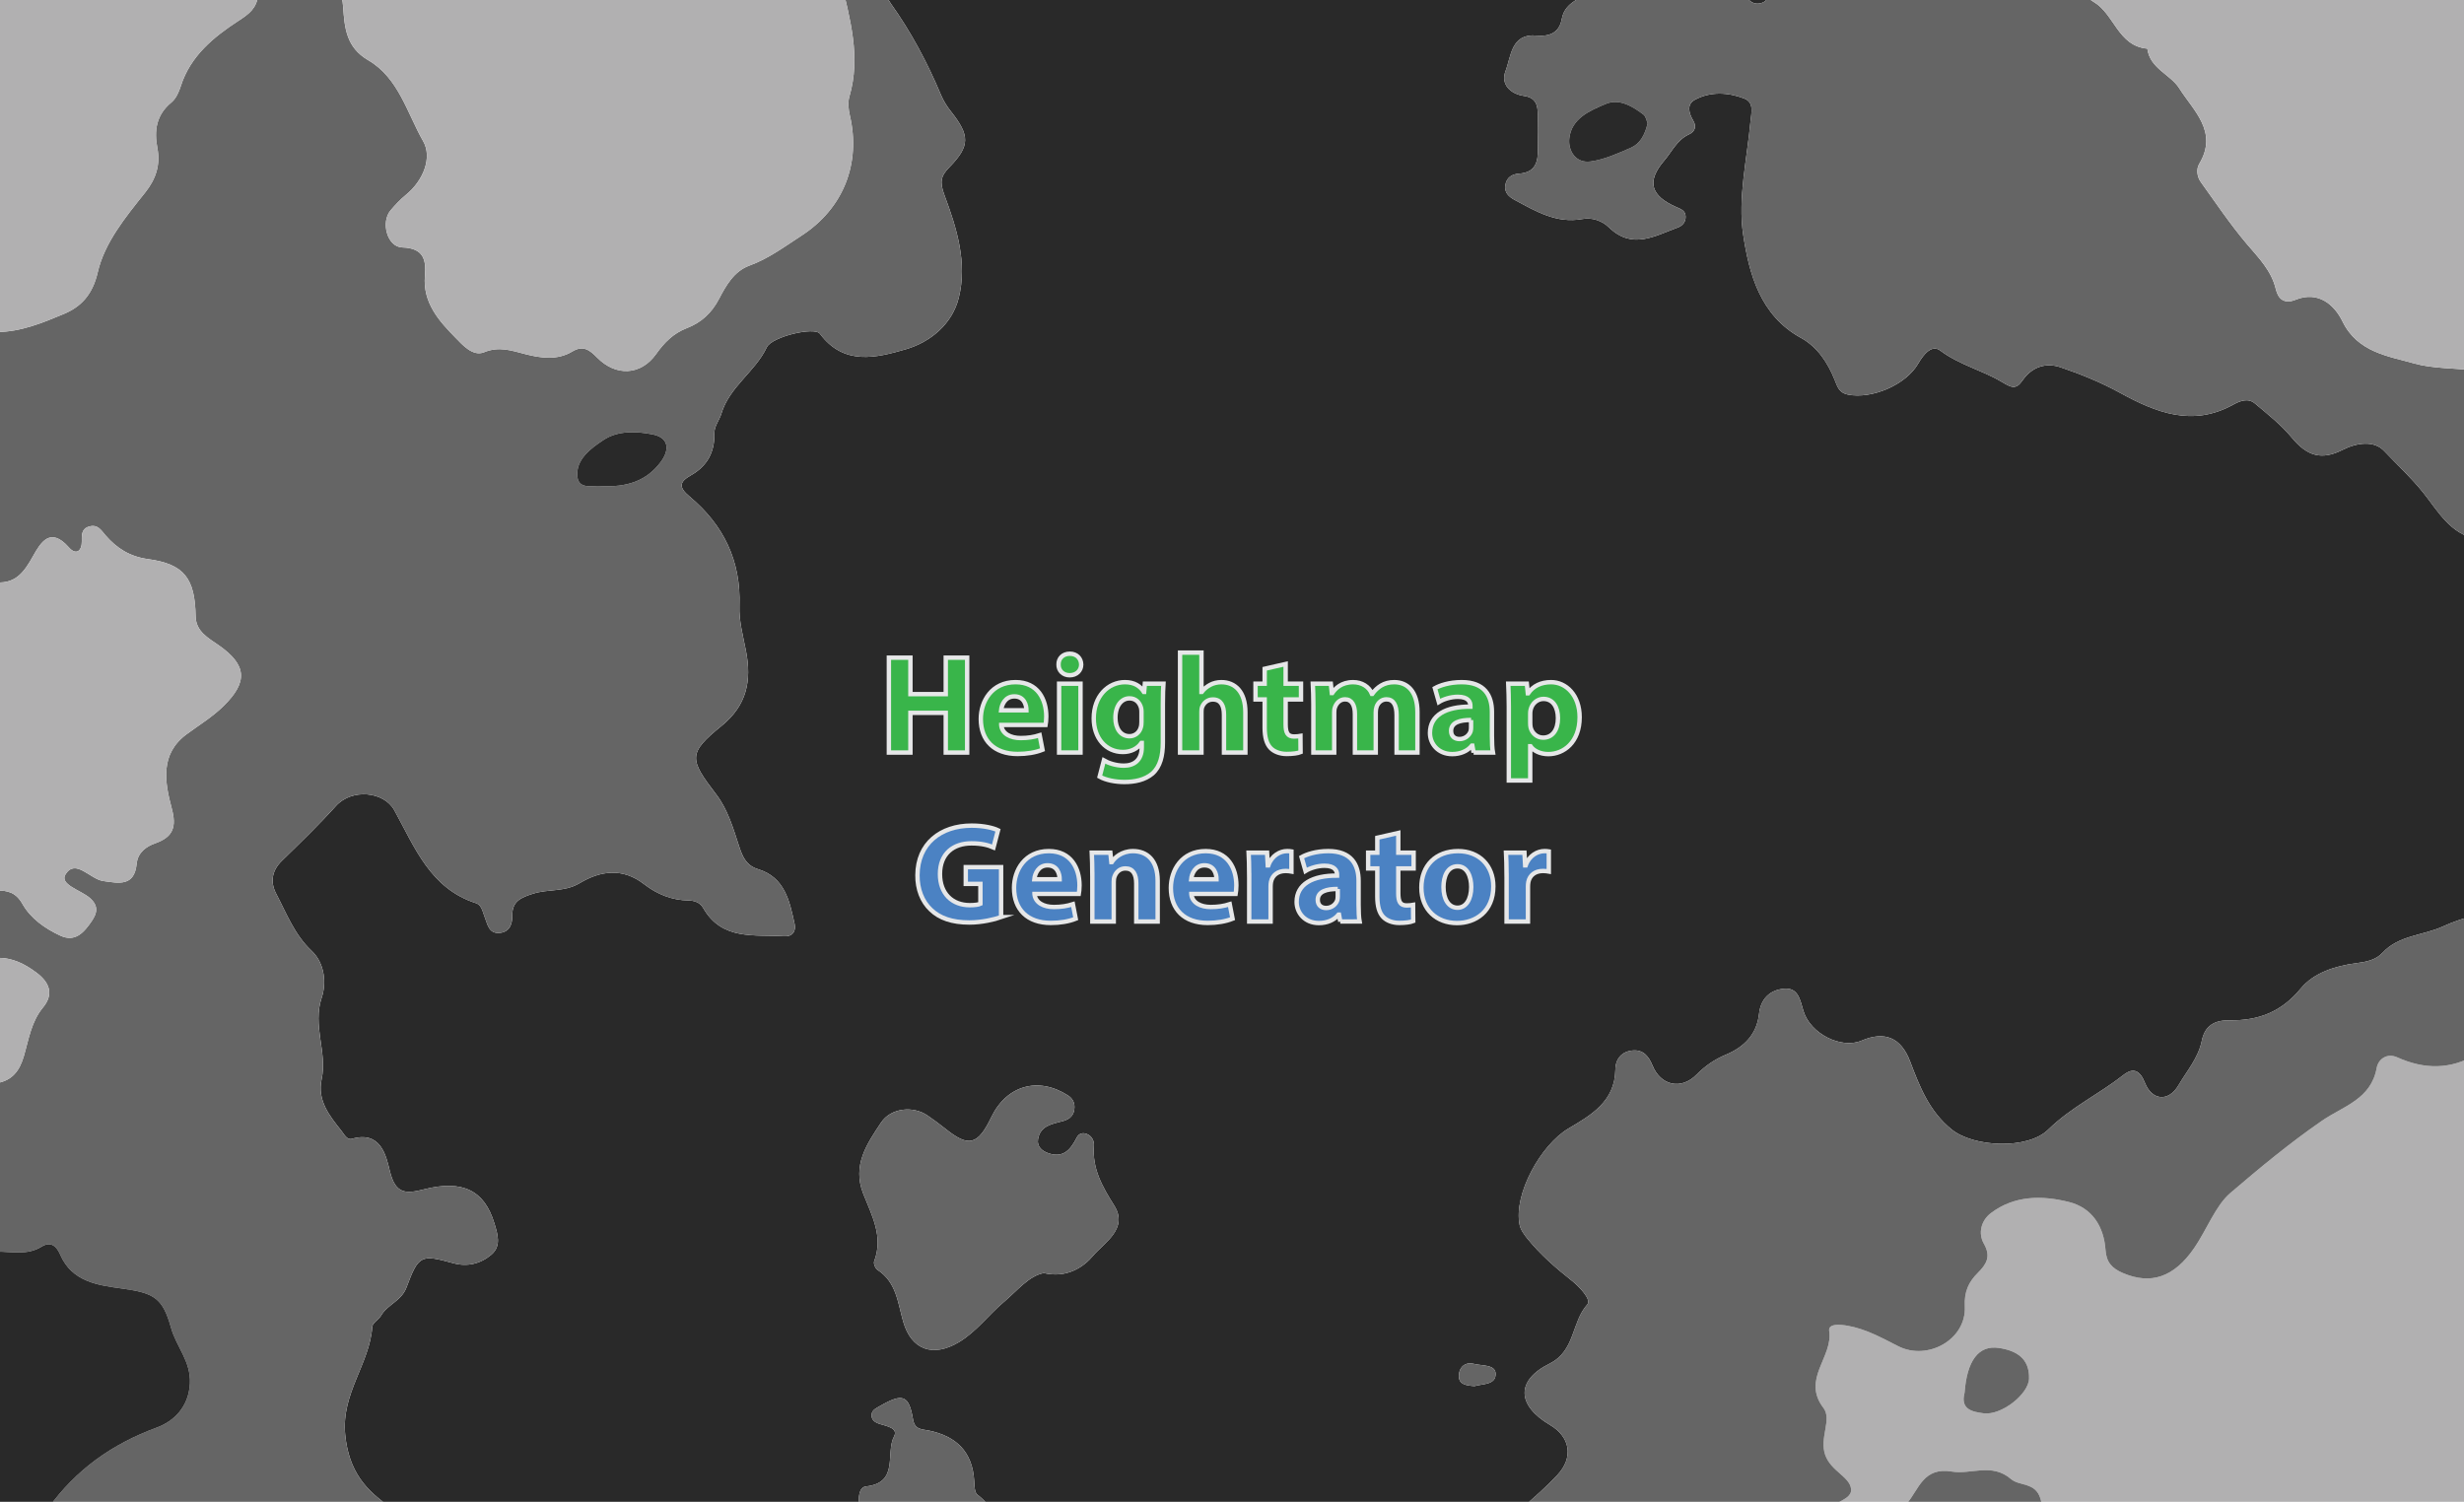 <svg xmlns="http://www.w3.org/2000/svg" xmlns:xlink="http://www.w3.org/1999/xlink" viewBox="0 0 420 256">
<g>
	<defs>
		<rect id="SVGID_1_" x="-1.33" y="-1.805" width="422.66" height="260.174"/>
	</defs>
	<clipPath id="SVGID_2_">
		<use xlink:href="#SVGID_1_"  overflow="visible"/>
	</clipPath>
	<g clip-path="url(#SVGID_2_)">
		<g>
			<path fill-rule="evenodd" clip-rule="evenodd" fill="#292929" d="M248.987,338.923c-22.706,0-45.412,0-68.119,0
				c0.896-2.729,0.88-5.256-0.926-7.761c-1.163-1.613-1.423-4.032-0.325-5.482c2.61-3.444,2.033-7.235,2.024-10.999
				c-0.008-3.026,0.089-5.867,1.786-8.654c1.699-2.789-0.452-9.666-3.354-10.778c-3.996-1.533-3.834-4.094-2.519-7.207
				c1.313-3.105,0.042-4.996-2.783-6.152c-6.48-2.653-7.437-5.375-6.118-12.445c0.91-4.881,3.5-10.439-2.052-14.659
				c-0.492-0.373-0.501-1.522-0.545-2.322c-0.273-4.963-3.038-7.645-7.739-8.611c-1.152-0.237-2.383-0.106-2.683-1.881
				c-0.708-4.199-1.759-4.546-5.703-2.264c-0.605,0.351-1.279,0.628-1.355,1.382c-0.103,1.01,0.639,1.41,1.468,1.665
				c1.147,0.352,3.096,0.703,2.353,2.099c-1.509,2.839,0.919,7.901-4.774,8.521c-1.262,0.138-1.316,1.994-1.195,3.207
				c0.309,3.095-0.588,5.886-1.665,8.726c-1.501,3.961-4.259,5.536-8.276,4.023c-2.511-0.945-4.547-0.336-6.455,1.135
				c-5.92,4.563-10.728,10.226-15.413,15.98c-2.396,2.943-5.754,3.917-9.525,2.527c-2.957-1.088-6.154-1.543-9.166-2.148
				c-2.307-0.464-3.24-1.285-4.678-2.81c-3.172-3.36-5.387-7.608-8.72-10.577c-3.685-3.283-7.605-6.306-11.229-9.729
				c-2.112-1.995-2.235-5.133-4.391-6.562c-4.629-3.07-7.441-6.358-8.068-12.554c-0.716-7.079,4.171-12.065,4.614-18.443
				c0.046-0.661,1.094-1.199,1.499-1.897c1.102-1.899,3.467-2.489,4.326-4.79c2.082-5.574,2.497-5.651,7.981-4.139
				c2.409,0.665,4.674,0.089,6.496-1.459c1.737-1.476,1.068-3.486,0.503-5.354c-1.683-5.558-5.382-7.456-11.966-5.779
				c-3.122,0.795-4.894,0.848-5.85-3.128c-0.634-2.637-1.559-6.898-6.478-5.48c-0.843,0.242-1.303-0.782-1.819-1.426
				c-2.051-2.561-4.101-5.18-3.329-8.719c1.01-4.629-1.614-9.12,0.023-13.949c0.762-2.248,0.633-5.745-1.751-7.983
				c-2.879-2.702-4.246-6.319-6.015-9.697c-1.109-2.118-0.645-4.042,0.966-5.616c3.125-3.053,6.263-6.073,9.197-9.329
				c2.757-3.06,8.215-2.479,9.968,0.698c3.478,6.305,6.106,13.337,13.93,15.853c0.969,0.313,1.124,1.472,1.477,2.358
				c0.49,1.231,0.679,2.865,2.538,2.71c1.74-0.146,2.185-1.52,2.166-2.969c-0.033-2.478,1.55-3.079,3.546-3.718
				c2.594-0.828,5.394-0.269,7.926-1.786c3.567-2.14,7.332-2.687,11.016,0.179c2.187,1.701,4.727,2.724,7.578,2.766
				c1.008,0.015,1.951,0.363,2.458,1.251c3.213,5.636,8.778,4.529,13.83,4.849c1.402,0.089,2.051-0.853,1.77-2.126
				c-0.858-3.891-1.67-7.917-6.214-9.304c-2.007-0.613-2.64-2.069-3.222-3.842c-1.016-3.094-1.927-6.311-3.93-8.92
				c-4.615-6.012-4.824-7.009,0.898-11.653c4.356-3.535,5.161-7.72,4.186-12.777c-0.49-2.54-1.217-5.129-1.121-7.668
				c0.293-7.727-2.725-13.846-8.505-18.669c-1.896-1.583-1.749-2.493,0.226-3.611c2.743-1.555,4.09-3.928,4.001-7.098
				c-0.036-1.292,0.858-2.275,1.191-3.389c1.388-4.639,5.766-7.147,7.755-11.352c0.843-1.782,8.117-3.548,9.056-2.292
				c4.092,5.473,9.589,4.107,14.602,2.651c4.234-1.229,7.946-4.306,9.064-8.799c1.486-5.971-0.362-11.908-2.429-17.439
				c-0.871-2.329-0.637-3.305,0.841-4.82c3.522-3.612,3.496-5.386,0.269-9.465c-0.669-0.847-1.277-1.791-1.692-2.783
				c-2.317-5.521-5.102-10.764-8.591-15.652c-2.272-3.184-2.003-9.71,0.877-10.816c4.771-1.832,7.679-5.998,12.051-8.237
				c4.239-2.17,7.147-9.622,5.078-13.014c-2.2-3.606-5.779-5.573-10.042-5.71c-3.865-0.124-6.844-3.397-5.651-6.59
				c2.107-5.642,2.208-5.831-2.86-8.548c-2.728-1.463-2.438-2.855-0.405-4.116c3.45-2.14,3.067-3.905,0.069-5.99
				c-0.997-0.693-1.663-1.891-2.69-2.506c-3.623-2.167-2.829-4.25-0.361-6.832c2.792-2.921,6.292-5.34,7.535-9.507
				c4.377,0,8.754,0,13.131,0c-0.628,2.076-2.482,4.043-1.958,6.146c1.457,5.854,2.721,11.914,5.337,17.27
				c2,4.093,3.649,8.149,4.729,12.513c0.259,1.049,0.5,2.119,0.925,3.104c0.28,0.647,12.61,2.295,13.053,1.706
				c3.991-5.319,10.369-7.35,15.406-11.231c3.639-2.804,8.445-4.502,12.575-3.499c5.834,1.417,11.816,3.177,16.942,6.878
				c3.153,2.276,6.433,4.439,10.809,4.319c2.35-0.064,4.61,1.508,6.436,3.243c0.989,0.94,1.894,2.112,3.343,2.239
				c5.015,0.438,7.956,3.676,10.667,7.446c1.368,1.903,2.909,4.353,5.488,0.871c0.907-1.224,2.74-0.917,4.271-0.78
				c5.03,0.447,9.841,1.118,11.098,7.336c0.139,0.687,0.927,1.571,1.591,1.768c3.271,0.967,4.204,3.61,5.034,6.431
				c0.352,1.191,0.926,2.36,2.058,2.975c4.305,2.34,4.111,6.776,5.033,10.677c0.227,0.957,0.026,1.981-1.096,2.367
				c-1.02,0.351-1.9-0.042-2.509-0.894c-0.474-0.664-0.809-1.425-1.256-2.11c-2.837-4.35-9.161-5.291-13.152-1.985
				c-1.152,0.954-2.391,2.238-3.982,1.35c-2.646-1.476-4.891-2.092-7.182,0.717c-1.73,2.122-5.39,2.213-6.015,5.69
				c-0.406,2.261-2.01,3.001-4.261,2.795c-4.383-0.4-4.362,3.551-5.317,6.043c-0.862,2.251,0.774,3.903,3.188,4.257
				c1.991,0.292,2.322,1.578,2.308,3.229c-0.018,1.914-0.032,3.829,0.018,5.742c0.06,2.298-0.443,4.084-3.213,4.267
				c-1.176,0.077-2.114,0.643-2.334,1.918c-0.226,1.303,0.593,2.025,1.609,2.57c3.591,1.927,7.112,4.045,11.498,3.25
				c1.708-0.309,3.38,0.29,4.56,1.431c3.966,3.837,7.832,1.444,11.724,0.011c0.795-0.293,1.366-0.928,1.336-1.872
				c-0.032-0.996-0.774-1.257-1.569-1.603c-4.413-1.928-5.123-4.379-2.07-7.938c1.309-1.525,2.179-3.519,4.163-4.433
				c1.073-0.495,1.372-1.352,0.782-2.349c-0.783-1.323-1.174-2.805,0.306-3.596c2.652-1.421,5.602-1.251,8.338-0.214
				c1.774,0.672,1.252,2.379,1.11,3.922c-0.593,6.448-2.193,13.083-1.246,19.317c1.005,6.614,2.862,13.739,9.823,17.566
				c2.835,1.559,4.594,4.234,5.781,7.201c0.473,1.18,0.752,2.197,2.289,2.493c4.036,0.778,9.84-1.641,11.954-5.321
				c0.897-1.564,2.313-3.272,3.732-2.202c3.235,2.438,7.12,3.339,10.452,5.325c1.664,0.992,2.451,1.414,3.579-0.224
				c1.613-2.34,3.995-3.088,6.492-2.241c3.466,1.175,6.905,2.583,10.108,4.34c6.184,3.391,12.345,5.832,19.226,2.072
				c1.277-0.698,2.604-1.244,3.816-0.227c2.185,1.833,4.464,3.64,6.27,5.817c2.616,3.154,5.079,3.879,8.636,2.075
				c2.379-1.206,5.344-1.685,7.124,0.208c2.205,2.345,4.606,4.544,6.656,7.111c2.464,3.086,4.565,7.011,9.089,7.884
				c0,21.339,0,42.678,0,64.016c-1.95,0.553-3.977,1.196-5.719,2.005c-3.409,1.583-7.549,1.484-10.348,4.516
				c-1.131,1.224-2.794,1.55-4.481,1.765c-3.569,0.453-7.256,1.65-9.421,4.289c-3.317,4.043-7.263,5.513-12.144,5.444
				c-2.492-0.035-4.216,0.838-4.745,3.492c-0.578,2.896-2.537,5.134-3.975,7.579c-1.688,2.871-4.505,2.631-5.721-0.419
				c-0.85-2.133-1.986-2.645-3.648-1.34c-4.161,3.265-9.007,5.554-12.83,9.313c-3.51,3.454-12.7,3.013-16.438,0
				c-3.858-3.11-5.463-7.291-7.106-11.613c-1.558-4.097-4.333-5.232-8.303-3.537c-3.384,1.446-8.686-1.144-9.875-5.053
				c-0.581-1.917-0.875-4.054-3.37-3.809c-2.344,0.231-3.922,1.701-4.203,4.296c-0.379,3.486-2.537,5.646-5.628,6.941
				c-1.917,0.803-3.522,1.885-5.016,3.398c-2.643,2.68-6.127,1.869-7.521-1.548c-0.624-1.528-1.531-2.68-3.276-2.568
				c-1.931,0.124-3.024,1.436-3.047,3.257c-0.067,5.464-4.195,7.811-7.999,10.057c-4.708,2.781-9.377,11.182-8.331,16.399
				c0.175,0.872,0.804,1.713,1.39,2.434c2.163,2.659,4.737,4.903,7.417,7.021c1.432,1.132,3.479,3.317,2.749,4.125
				c-2.734,3.023-2.048,7.906-6.437,10.091c-5.802,2.888-5.577,7.116,0.081,10.463c3.435,2.031,4.031,5.518,1.263,8.501
				c-1.851,1.994-3.916,3.801-5.98,5.583c-1.63,1.407-2.21,3.436-0.72,4.608c3.139,2.471,5.202,6.43,9.739,7.096
				c3.098,0.455,4.563,2.772,5.107,5.669c0.227,1.201,0.059,2.549,1.05,3.444c3.727,3.367,3.862,8.046,4.338,12.453
				c0.741,6.859-5.345,11.509-11.734,9.209c-1.813-0.652-3.946-0.99-4.9,0.638c-2.088,3.566-5.298,5.718-8.456,8.042
				c-0.885,0.651-1.519,1.607-1.581,2.775c-0.214,3.98-0.202,7.836,2.173,11.426c3.672,5.553,3.09,7.932-2.521,11.296
				C249.894,334.901,248.657,336.402,248.987,338.923z M177.917,217.007c4.091,0.953,6.931-1.194,8.387-2.932
				c1.858-2.217,6.109-4.611,3.614-8.583c-2.02-3.213-3.763-6.271-3.458-10.187c0.065-0.834-0.348-1.639-1.185-1.997
				c-0.698-0.297-1.379-0.1-1.739,0.604c-1.006,1.964-2.218,3.542-4.772,2.688c-1.11-0.372-2.034-1.108-1.832-2.384
				c0.377-2.39,2.472-2.618,4.301-3.127c1.177-0.327,1.896-1.053,1.917-2.325c0.015-0.882-0.365-1.558-1.121-2.043
				c-5.05-3.238-10.44-1.712-13.049,3.703c-2.32,4.814-3.864,5.186-7.886,1.938c-0.954-0.771-1.956-1.485-2.961-2.188
				c-2.468-1.724-6.272-1.325-7.938,1.169c-2.417,3.621-4.951,7.291-3.06,12.116c1.444,3.686,3.493,7.318,1.871,11.551
				c-0.143,0.372,0.195,1.215,0.56,1.45c3.235,2.087,3.458,5.592,4.385,8.817c1.397,4.86,5.117,6.146,9.532,3.487
				c2.978-1.793,5.01-4.617,7.607-6.81C173.397,220.009,175.398,217.459,177.917,217.007z M251.334,236.281
				c1.307-0.409,3.643-0.173,3.604-2.104c-0.032-1.616-2.354-1.34-3.699-1.691c-1.393-0.364-2.454,0.447-2.564,1.857
				C248.546,236.009,249.903,236.172,251.334,236.281z"/>
			<path fill-rule="evenodd" clip-rule="evenodd" fill="#656565" d="M155.426-81.281c-1.243,4.167-4.743,6.586-7.535,9.507
				c-2.468,2.583-3.262,4.666,0.361,6.832c1.028,0.615,1.693,1.813,2.69,2.506c2.999,2.085,3.381,3.851-0.069,5.99
				c-2.033,1.261-2.323,2.653,0.405,4.116c5.068,2.718,4.967,2.907,2.86,8.548c-1.192,3.192,1.787,6.466,5.651,6.59
				c4.263,0.137,7.843,2.104,10.042,5.71c2.07,3.392-0.838,10.843-5.078,13.014c-4.373,2.24-7.281,6.406-12.051,8.237
				c-2.88,1.105-3.149,7.632-0.877,10.816c3.49,4.888,6.274,10.131,8.591,15.652c0.416,0.992,1.023,1.936,1.692,2.783
				c3.227,4.079,3.253,5.853-0.269,9.465c-1.478,1.516-1.712,2.492-0.841,4.82c2.067,5.531,3.915,11.468,2.429,17.439
				c-1.118,4.493-4.831,7.57-9.064,8.799c-5.013,1.456-10.51,2.822-14.602-2.651c-0.939-1.256-8.213,0.511-9.056,2.292
				c-1.989,4.205-6.367,6.713-7.755,11.352c-0.333,1.114-1.227,2.097-1.191,3.389c0.089,3.17-1.258,5.543-4.001,7.098
				c-1.974,1.118-2.122,2.028-0.226,3.611c5.78,4.823,8.798,10.942,8.505,18.669c-0.096,2.54,0.631,5.128,1.121,7.668
				c0.975,5.057,0.17,9.242-4.186,12.777c-5.722,4.645-5.514,5.642-0.898,11.653c2.003,2.609,2.914,5.826,3.93,8.92
				c0.583,1.772,1.215,3.229,3.222,3.842c4.544,1.387,5.356,5.413,6.214,9.304c0.281,1.273-0.368,2.215-1.77,2.126
				c-5.051-0.319-10.617,0.787-13.83-4.849c-0.507-0.888-1.45-1.236-2.458-1.251c-2.852-0.042-5.391-1.064-7.578-2.766
				c-3.685-2.865-7.449-2.318-11.016-0.179c-2.532,1.518-5.332,0.958-7.926,1.786c-1.996,0.639-3.579,1.24-3.546,3.718
				c0.019,1.449-0.426,2.823-2.166,2.969c-1.859,0.155-2.048-1.479-2.538-2.71c-0.353-0.887-0.507-2.046-1.477-2.358
				c-7.824-2.516-10.452-9.548-13.93-15.853c-1.753-3.178-7.211-3.758-9.968-0.698c-2.934,3.256-6.072,6.276-9.197,9.329
				c-1.611,1.574-2.075,3.498-0.966,5.616c1.769,3.378,3.136,6.995,6.015,9.697c2.384,2.238,2.513,5.735,1.751,7.983
				c-1.637,4.829,0.987,9.32-0.023,13.949c-0.772,3.539,1.278,6.158,3.329,8.719c0.516,0.644,0.976,1.668,1.819,1.426
				c4.919-1.418,5.844,2.844,6.478,5.48c0.956,3.976,2.728,3.923,5.85,3.128c6.584-1.677,10.283,0.222,11.966,5.779
				c0.565,1.867,1.233,3.878-0.503,5.354c-1.822,1.548-4.087,2.124-6.496,1.459c-5.485-1.513-5.899-1.436-7.981,4.139
				c-0.859,2.301-3.224,2.891-4.326,4.79c-0.405,0.698-1.453,1.236-1.499,1.897c-0.443,6.378-5.33,11.364-4.614,18.443
				c0.626,6.195,3.438,9.483,8.068,12.554c2.155,1.429,2.279,4.566,4.391,6.562c3.625,3.423,7.545,6.445,11.229,9.729
				c3.333,2.969,5.547,7.217,8.72,10.577c1.438,1.524,2.372,2.346,4.678,2.81c3.012,0.605,6.209,1.061,9.166,2.148
				c3.771,1.39,7.129,0.416,9.525-2.527c4.685-5.755,9.493-11.417,15.413-15.98c1.908-1.471,3.944-2.08,6.455-1.135
				c4.017,1.513,6.775-0.063,8.276-4.023c1.076-2.84,1.973-5.631,1.665-8.726c-0.122-1.213-0.067-3.069,1.195-3.207
				c5.693-0.62,3.265-5.683,4.774-8.521c0.743-1.396-1.206-1.747-2.353-2.099c-0.829-0.255-1.571-0.655-1.468-1.665
				c0.076-0.754,0.75-1.031,1.355-1.382c3.943-2.282,4.995-1.936,5.703,2.264c0.299,1.774,1.53,1.644,2.683,1.881
				c4.701,0.967,7.466,3.648,7.739,8.611c0.044,0.8,0.054,1.949,0.545,2.322c5.552,4.22,2.962,9.778,2.052,14.659
				c-1.318,7.07-0.362,9.792,6.118,12.445c2.824,1.156,4.096,3.047,2.783,6.152c-1.315,3.113-1.477,5.674,2.519,7.207
				c2.902,1.112,5.053,7.989,3.354,10.778c-1.697,2.787-1.794,5.628-1.786,8.654c0.009,3.764,0.586,7.555-2.024,10.999
				c-1.099,1.45-0.838,3.869,0.325,5.482c1.806,2.505,1.822,5.031,0.926,7.761c-4.651,0-9.302,0-13.952,0
				c0.903-4.542,1.322-9.802-2.121-12.704c-4.252-3.585-4.784-7.759-4.735-12.317c0.063-5.952-3.546-9.468-7.749-12.353
				c-3.803-2.609-5.733-7.563-10.834-8.506c-0.347-0.064-0.523-1.176-0.738-1.814c-1.719-5.113-4.888-5.923-8.518-2.203
				c-0.751,0.769-1.526,1.713-2.479,2.058c-5.515,1.994-10.08,5.476-14.733,8.893c-4.506,3.308-9.287,4.49-14.274,0.733
				c-1.101-0.83-2.458-1.222-3.871-1.139c-3.618,0.21-6.917-0.97-10.371-1.854c-6.425-1.646-12.738-4.483-19.695-3.19
				c-1.445,0.269-3.093,0.289-4.481-0.128c-5.59-1.682-10.301,0.661-13.624,4.337c-3.361,3.718-5.702,3.994-9.016,0.647
				c-0.419-0.424-1.277-0.646-1.901-0.594c-3.373,0.282-5.788-0.81-7.178-4.111c-0.791-1.879-2.537-1.924-4.198-1.128
				c-1.472,0.706-3.135,1.325-4.219,2.456c-1.788,1.865-3.576,1.916-5.923,1.429c-3.859-0.804-6.121,0.863-7.297,4.662
				c-0.228,0.735-0.791,1.422-1.341,1.994c-2.633,2.735-5.762,5.101-5.971,9.423c-0.05,1.024-1.18,1.408-2.159,1.61
				c0-6.293,0-12.584,0-18.877c4.742,1.816,5.339-2.081,7.014-4.857c2.257-3.741,1.834-7.646,0.326-11.12
				c-1.221-2.813-4.67-2.042-7.34-2.078c0-4.104,0-8.207,0-12.311c4.203-1.679,6.331-5.479,8.771-8.854
				c4.728-6.539,10.845-10.874,18.433-13.67c2.874-1.059,5.464-3.446,5.679-7.51c0.2-3.789-2.333-6.308-3.223-9.517
				c-1.417-5.115-2.908-5.933-8.333-6.684c-4.008-0.554-8.534-1.09-10.555-5.776c-0.577-1.338-1.53-2.385-3.194-1.352
				c-2.401,1.49-5.023,0.832-7.578,0.837c0-9.575,0-19.149,0-28.726c2.591-0.463,3.835-2.074,4.571-4.573
				c0.836-2.841,1.261-5.89,3.262-8.308c1.954-2.36,1.032-4.34-1.074-5.927c-1.977-1.489-4.157-2.621-6.759-2.53
				c0-3.83,0-7.66,0-11.49c1.849-0.016,3.239,0.337,4.334,2.277c1.406,2.487,3.853,4.204,6.459,5.413
				c2.589,1.2,4.081-0.613,5.356-2.478c0.914-1.336,1.224-2.581-0.315-3.936c-1.518-1.335-5.262-2.287-4.142-4.053
				c1.716-2.706,4.155,0.831,6.407,1.155c2.69,0.389,5.323,0.966,5.709-2.953c0.19-1.934,1.676-2.948,3.134-3.461
				c3.144-1.105,3.679-2.846,2.842-5.97c-1.203-4.492-2.022-9.26,2.527-12.627c2.136-1.581,4.371-2.914,6.326-4.838
				c4.13-4.067,4.024-6.967-0.904-10.377c-1.757-1.216-3.829-2.328-3.874-4.897c-0.113-6.464-1.928-8.908-8.135-9.753
				c-3.087-0.421-5.31-1.846-7.215-4.04c-0.729-0.838-1.26-1.832-2.6-1.561c-1.401,0.286-1.486,1.25-1.451,2.479
				c0.049,1.682-0.927,2.58-2.203,1.135c-3.16-3.579-4.792-0.867-6.117,1.497c-1.428,2.548-2.854,4.664-6.14,4.462
				c0-14.226,0-28.452,0-42.677c4.06-0.021,7.79-1.571,11.383-3.073c2.879-1.202,4.896-3.224,5.787-7.104
				c1.161-5.057,4.76-9.436,8.088-13.605c1.819-2.28,2.635-4.693,2.078-7.591c-0.574-2.983-0.181-5.657,2.392-7.767
				c0.777-0.637,1.283-1.77,1.603-2.774c1.642-5.156,5.595-8.368,9.804-11.116c1.868-1.219,3.097-2.099,3.411-4.486
				c0.484-3.688,2.666-5.79,6.726-5.629c4.473,0.177,7.407,2.974,7.733,7.75c0.245,3.579,0.528,6.882,4.276,9.063
				c5.176,3.013,6.63,9.03,9.369,13.818c1.566,2.739,0.058,6.689-2.951,9.136c-0.949,0.771-1.798,1.687-2.595,2.62
				c-1.729,2.025-0.604,6.263,1.977,6.341c3.661,0.112,4.095,2.132,3.863,4.813c-0.403,4.649,2.449,7.771,5.267,10.639
				c1.104,1.123,2.902,3.192,4.793,2.418c2.594-1.062,4.671-0.295,7.076,0.323c2.593,0.666,5.435,1.085,7.97-0.449
				c1.842-1.114,2.948-0.294,4.231,1.015c3.209,3.274,7.474,3.073,10.083-0.608c1.399-1.972,2.937-3.509,5.194-4.386
				c2.475-0.961,4.226-2.532,5.545-5.045c1.144-2.181,2.51-4.666,5.156-5.628c3.258-1.185,6.004-3.247,8.855-5.093
				c7.182-4.651,10.162-12.324,8.26-20.479c-0.243-1.039-0.371-2.25-0.079-3.242c1.983-6.752,0.093-13.257-1.422-19.69
				c-0.653-2.773-0.562-5.777-1.872-8.326c-2.871-5.584-2.085-11.052,0.466-16.326c1.507-3.114,0.992-6.408,1.684-9.575
				c0.464-2.127-2.189-2.508-3.234-3.868c-2.834-3.688-5.912-7.221-4.8-12.431c0.665-3.117-0.827-5.574-3.335-6.84
				c-3.903-1.969-4.855-5.177-5.645-9.055c-0.668-3.277,0.15-5.409,2.922-6.717c2.232-1.053,2.914-2.697,2.894-4.913
				C140.106-81.281,147.766-81.281,155.426-81.281z M102.279,82.843c4.605,0.289,7.984-0.901,10.375-4.137
				c1.498-2.027,1.393-4.093-1.396-4.651c-2.806-0.562-5.937-0.68-8.387,0.942c-2.163,1.433-4.786,3.345-4.45,6.293
				C98.677,83.539,101.271,82.71,102.279,82.843z M22.759,270.209c2.453-0.63,2.741,0.368,5.305,1.014
				c2.578,0.648,5.647-0.631,8.482-1.167c0.069-0.014,0.043-1.266-0.16-1.864c-1.884-5.54-6.137-6.619-10.464-2.709
				C24.597,266.679,23.621,268.087,22.759,270.209z"/>
			<path fill-rule="evenodd" clip-rule="evenodd" fill="#B1B0B1" d="M132.446-81.281c0.02,2.216-0.662,3.859-2.894,4.913
				c-2.772,1.308-3.59,3.44-2.922,6.717c0.79,3.878,1.742,7.085,5.645,9.055c2.508,1.266,4,3.723,3.335,6.84
				c-1.112,5.21,1.966,8.743,4.8,12.431c1.045,1.36,3.699,1.741,3.234,3.868c-0.692,3.167-0.176,6.461-1.684,9.575
				c-2.552,5.274-3.337,10.742-0.466,16.326c1.31,2.548,1.219,5.553,1.872,8.326c1.515,6.433,3.405,12.938,1.422,19.69
				c-0.292,0.992-0.164,2.204,0.079,3.242c1.902,8.155-1.078,15.828-8.26,20.479c-2.851,1.847-5.598,3.909-8.855,5.093
				c-2.646,0.962-4.012,3.447-5.156,5.628c-1.319,2.514-3.071,4.084-5.545,5.045c-2.257,0.877-3.795,2.414-5.194,4.386
				c-2.61,3.681-6.874,3.882-10.083,0.608c-1.283-1.309-2.389-2.128-4.231-1.015c-2.536,1.534-5.377,1.115-7.97,0.449
				c-2.405-0.618-4.482-1.385-7.076-0.323c-1.892,0.774-3.69-1.295-4.793-2.418c-2.818-2.868-5.67-5.99-5.267-10.639
				c0.232-2.68-0.202-4.701-3.863-4.813c-2.581-0.079-3.707-4.316-1.977-6.341c0.796-0.933,1.646-1.849,2.595-2.62
				c3.009-2.447,4.517-6.397,2.951-9.136c-2.739-4.789-4.193-10.805-9.369-13.818c-3.748-2.181-4.031-5.485-4.276-9.063
				c-0.326-4.776-3.26-7.573-7.733-7.75c-4.061-0.161-6.242,1.941-6.726,5.629c-0.313,2.387-1.542,3.267-3.411,4.486
				c-4.209,2.748-8.163,5.96-9.804,11.116c-0.32,1.004-0.826,2.137-1.603,2.774c-2.572,2.109-2.966,4.783-2.392,7.767
				c0.558,2.897-0.258,5.311-2.078,7.591c-3.329,4.17-6.928,8.548-8.088,13.605c-0.891,3.881-2.908,5.902-5.787,7.104
				c-3.593,1.502-7.324,3.052-11.383,3.073c0-22.433,0-44.865,0-67.298c2.751-0.477,6.058,1.028,8.2-1.474
				c3.823-4.463,9.255-5.074,14.137-4.916c8.73,0.282,14.432-3.139,18.093-10.743c0.475-0.986,1.333-1.932,0.979-3.029
				c-1.387-4.299-0.723-8.653-0.702-13.02c0.022-4.454,4.206-8.124,8.438-6.812c1.247,0.386,2.09,0.254,2.848-0.769
				c0.745-1.006,1.604-2.047,0.836-3.333c-1.098-1.84-1.94-3.93-4.51-4.38c-2.796-0.489-3.832-1.6-1.761-4.416
				c1.744-2.372,3.561-5.075,4.082-7.868c0.694-3.718,2.949-3.846,5.587-3.731c5.472,0.239,9.124,5.129,14.456,5.857
				c0.352,0.048,0.574,0.872,0.903,1.299c2.332,3.022,8.423,3.219,9.709-0.185c1.788-4.731,5.769-5.243,9.47-6.436
				c1.914-0.618,2.899-1.281,2.409-3.389c-0.245-1.057-0.295-2.158-0.433-3.239C105.637-81.281,119.042-81.281,132.446-81.281z"/>
			<path fill-rule="evenodd" clip-rule="evenodd" fill="#B1B0B1" d="M422.158,179.705c0,51.979-0.029,103.957,0.079,155.936
				c0.006,2.811-0.548,3.393-3.363,3.366c-17.507-0.165-35.017-0.084-52.524-0.084c0.604-7.86-1.044-14.903-7.443-20.164
				c-3.581-2.943-4.822-6.729-4.438-11.249c0.207-2.44-5.307-7.225-7.542-6.321c-2.034,0.822-3.563,0.56-5.412-0.292
				c-2.037-0.94-4.484-0.993-6.396-0.102c-2.23,1.042-4.19,0.813-6.305,0.244c-1.337-0.359-2.618-0.463-4.023-0.182
				c-4.818,0.966-9.698,2.584-14.31-0.807c-0.664-0.488-1.547-0.28-2.353,0.081c-4.632,2.074-8.161-0.256-11.269-3.206
				c-2.047-1.943-3.604-4.252-6.261-5.697c-2.818-1.534-3.874-7.644-1.729-8.436c7.247-2.678,10.496-10.136,16.987-13.623
				c0.779-0.418,1.781-1.39,1.788-2.112c0.028-3.181,2.767-5.229,3.128-8.258c0.341-2.859,4.938-2.7,4.755-4.955
				c-0.172-2.103-3.425-3.046-4.407-5.819c-1.048-2.96,1.207-6.059-0.313-8.043c-3.755-4.905,1.682-8.654,0.989-13.107
				c-0.201-1.295,1.855-1.109,3.073-0.9c3.146,0.536,5.899,2.08,8.685,3.496c5.022,2.553,11.646-1.139,11.358-6.781
				c-0.131-2.563,0.683-4.185,2.222-5.727c1.487-1.488,2.273-2.778,1.024-4.966c-1.026-1.8-0.444-3.958,1.182-5.197
				c4.012-3.055,8.74-3.052,13.303-1.913c3.975,0.992,5.974,4.168,6.256,8.21c0.145,2.072,1.095,3.103,2.952,3.902
				c4.741,2.039,8.716,0.758,12.164-4.267c2.131-3.105,3.643-7.218,6.134-9.353c5.007-4.289,10.176-8.565,15.657-12.345
				c3.588-2.475,8.343-3.641,9.307-8.972c0.281-1.56,1.783-2.607,3.509-1.829C413.257,182.323,417.742,182.35,422.158,179.705z
				 M335.379,268.468c2.832-0.364,5.679-0.646,8.491-1.127c1.515-0.258,3.012-1.065,3.396-2.621c0.743-3.015,1.5-5.996,0.543-9.245
				c-0.843-2.86-3.567-2.104-5.029-3.359c-3.277-2.814-6.807-0.725-10.079-1.271c-4.845-0.811-5.622,3.009-7.579,5.33
				c-3.197,3.796-1.6,7.925,3.198,8.922c1.146,0.239,2.077,0.639,2.713,1.604C332.085,268.301,333.673,268.468,335.379,268.468z
				 M334.867,237.421c-0.774,2.881,1.402,3.246,3.256,3.49c3.021,0.397,7.667-3.268,7.74-5.913c0.098-3.489-2.222-4.791-5.136-5.225
				C337.246,229.256,335.277,231.928,334.867,237.421z"/>
			<path fill-rule="evenodd" clip-rule="evenodd" fill="#656565" d="M422.158,91.889c-4.523-0.873-6.625-4.797-9.089-7.884
				c-2.05-2.566-4.451-4.766-6.656-7.111c-1.78-1.893-4.745-1.415-7.124-0.208c-3.557,1.804-6.02,1.079-8.636-2.075
				c-1.806-2.178-4.085-3.984-6.27-5.817c-1.212-1.017-2.539-0.471-3.816,0.227c-6.881,3.76-13.042,1.319-19.226-2.072
				c-3.203-1.757-6.643-3.165-10.108-4.34c-2.497-0.847-4.879-0.099-6.492,2.241c-1.128,1.638-1.915,1.216-3.579,0.224
				c-3.332-1.986-7.217-2.887-10.452-5.325c-1.419-1.07-2.835,0.638-3.732,2.202c-2.114,3.681-7.918,6.1-11.954,5.321
				c-1.537-0.296-1.816-1.313-2.289-2.493c-1.188-2.966-2.946-5.642-5.781-7.201c-6.961-3.827-8.818-10.952-9.823-17.566
				c-0.947-6.234,0.653-12.869,1.246-19.317c0.142-1.543,0.664-3.25-1.11-3.922c-2.736-1.037-5.686-1.207-8.338,0.214
				c-1.479,0.792-1.089,2.273-0.306,3.596c0.59,0.997,0.291,1.854-0.782,2.349c-1.984,0.915-2.854,2.908-4.163,4.433
				c-3.053,3.559-2.343,6.011,2.07,7.938c0.795,0.346,1.537,0.607,1.569,1.603c0.03,0.943-0.541,1.579-1.336,1.872
				c-3.892,1.434-7.758,3.827-11.724-0.011c-1.18-1.141-2.852-1.74-4.56-1.431c-4.386,0.795-7.907-1.323-11.498-3.25
				c-1.017-0.545-1.835-1.268-1.609-2.57c0.22-1.276,1.158-1.842,2.334-1.918c2.77-0.182,3.272-1.969,3.213-4.267
				c-0.05-1.913-0.035-3.828-0.018-5.742c0.015-1.65-0.316-2.937-2.308-3.229c-2.413-0.354-4.05-2.006-3.188-4.257
				c0.955-2.492,0.935-6.444,5.317-6.043c2.251,0.206,3.854-0.534,4.261-2.795c0.625-3.477,4.284-3.568,6.015-5.69
				c2.291-2.81,4.535-2.193,7.182-0.717c1.592,0.888,2.83-0.396,3.982-1.35c3.991-3.306,10.315-2.365,13.152,1.985
				c0.447,0.686,0.782,1.446,1.256,2.11c0.608,0.852,1.489,1.245,2.509,0.894c1.122-0.386,1.322-1.411,1.096-2.367
				c-0.922-3.901-0.729-8.337-5.033-10.677c-1.132-0.615-1.706-1.784-2.058-2.975c-0.83-2.82-1.763-5.464-5.034-6.431
				c-0.664-0.197-1.452-1.081-1.591-1.768c-1.257-6.218-6.067-6.889-11.098-7.336c-1.531-0.136-3.364-0.443-4.271,0.78
				c-2.579,3.482-4.12,1.032-5.488-0.871c-2.711-3.77-5.652-7.008-10.667-7.446c-1.449-0.127-2.354-1.299-3.343-2.239
				c-1.825-1.734-4.086-3.307-6.436-3.243c-4.376,0.12-7.655-2.043-10.809-4.319c-5.126-3.701-11.108-5.461-16.942-6.878
				c-4.13-1.003-8.936,0.695-12.575,3.499c-5.037,3.881-11.415,5.912-15.406,11.231c-0.443,0.589-12.773-1.059-13.053-1.706
				c-0.425-0.985-0.666-2.055-0.925-3.104c-1.081-4.364-2.73-8.419-4.729-12.513c-2.616-5.355-3.88-11.416-5.337-17.27
				c-0.524-2.104,1.331-4.07,1.958-6.146c9.849,0,19.697,0,29.546,0c-0.375,0.704-0.569,1.7-1.155,2.063
				c-3.301,2.045-3.181,5.234-2.835,8.383c0.39,3.55,3.723,5.03,6.545,2.794c1.984-1.573,4.245-2.627,6.457-3.443
				c3.439-1.27,7.721-1.98,10.588,0.247c2.411,1.874,4.388,3.338,7.45,3.17c1.146-0.063,2.112,0.619,2.805,1.5
				c2.596,3.306,6.02,4.342,10.109,4.173c3.18-0.132,5.872,0.961,8.576,3.038c3.685,2.83,7.748,5.226,13.023,2.472
				c3.874-2.022,5.913-0.707,7.563,3.237c1.262,3.017,2.904,5.642,6.843,5.29c0.997-0.089,1.917,0.316,2.524,1.129
				c2.79,3.736,5.598,2.658,8.733,0.343c3.603-2.66,8.199-2.016,11.292,1.202c1.226,1.274,2.376,2.686,3.808,3.679
				c1.723,1.196,1.89,2.447,1.052,4.184c-1.913,3.969,0.898,7.325,1.74,10.865c0.388,1.63,2.751,2.925,4.797,1.737
				c1.984-1.153,2.954-0.062,4.201,1.087c2.658,2.447,6.372,4.2,9.398,4.128c6.382-0.152,12.863-1.5,18.75-4.343
				c1.799-0.87,3.266-1.229,4.957-0.297c1.12,0.617,2.288,0.794,3.535,0.861c1.424,0.077,3.232-0.576,4.003,1.207
				c0.786,1.814,0.138,3.483-1.27,4.822c-1.307,1.244-2.055,2.625-0.959,4.344c1.711,2.683,2.554,5.618,3.064,8.74
				c0.331,2.023,1.248,3.844,3.206,5.01c3.51,2.091,4.135,7.52,9.119,7.952c0.447,3.408,3.95,4.385,5.448,6.764
				c2.382,3.785,6.688,7.389,3.41,12.855c-0.549,0.916-0.401,2.204,0.274,3.144c2.535,3.525,4.97,7.143,7.765,10.455
				c2.034,2.41,4.248,4.565,5.012,7.8c0.386,1.632,1.413,2.58,3.359,1.788c3.916-1.596,6.654,0.922,7.998,3.689
				c2.586,5.322,7.977,5.95,12.247,7.173c3.092,0.886,7.052,0.795,10.62,1.205C422.158,72.739,422.158,82.313,422.158,91.889z
				 M280.847,21.016c-0.169-0.369-0.281-1.177-0.739-1.515c-1.889-1.392-4.084-2.757-6.39-1.79
				c-2.707,1.136-5.853,2.457-6.225,5.882c-0.229,2.099,1.092,4.276,3.621,3.93c2.361-0.324,4.662-1.37,6.884-2.342
				C279.563,24.496,280.38,23,280.847,21.016z"/>
			<path fill-rule="evenodd" clip-rule="evenodd" fill="#656565" d="M422.158,179.705c-4.416,2.645-8.901,2.618-13.537,0.529
				c-1.726-0.778-3.228,0.27-3.509,1.829c-0.964,5.331-5.719,6.497-9.307,8.972c-5.481,3.779-10.65,8.056-15.657,12.345
				c-2.491,2.135-4.003,6.247-6.134,9.353c-3.448,5.024-7.423,6.306-12.164,4.267c-1.857-0.8-2.808-1.83-2.952-3.902
				c-0.282-4.042-2.281-7.218-6.256-8.21c-4.563-1.139-9.291-1.142-13.303,1.913c-1.626,1.239-2.208,3.397-1.182,5.197
				c1.249,2.188,0.463,3.478-1.024,4.966c-1.539,1.542-2.353,3.163-2.222,5.727c0.288,5.643-6.336,9.334-11.358,6.781
				c-2.785-1.416-5.538-2.96-8.685-3.496c-1.218-0.209-3.274-0.395-3.073,0.9c0.692,4.453-4.744,8.202-0.989,13.107
				c1.521,1.984-0.734,5.083,0.313,8.043c0.982,2.773,4.235,3.717,4.407,5.819c0.184,2.255-4.414,2.096-4.755,4.955
				c-0.361,3.029-3.1,5.077-3.128,8.258c-0.007,0.723-1.009,1.694-1.788,2.112c-6.491,3.487-9.74,10.945-16.987,13.623
				c-2.145,0.792-1.089,6.901,1.729,8.436c2.657,1.445,4.214,3.754,6.261,5.697c3.107,2.95,6.637,5.28,11.269,3.206
				c0.806-0.361,1.688-0.569,2.353-0.081c4.611,3.391,9.491,1.772,14.31,0.807c1.405-0.281,2.687-0.178,4.023,0.182
				c2.114,0.569,4.074,0.798,6.305-0.244c1.912-0.892,4.359-0.839,6.396,0.102c1.849,0.852,3.378,1.114,5.412,0.292
				c2.235-0.903,7.749,3.881,7.542,6.321c-0.385,4.521,0.856,8.306,4.438,11.249c6.399,5.261,8.048,12.304,7.443,20.164
				c-7.934,0-15.867,0-23.801,0c1.396-3.597,0.556-6.506-2.214-9.256c-3.554-3.528-3.316-4.263,0.493-7.858
				c1.611-1.522,2.362-3.447,0.744-5.464c-1.157-1.44-2.442-2.496-4.556-1.365c-4.922,2.634-10.658,0.117-15.713,2.316
				c-0.541,0.235-1.514-0.476-2.27-0.789c-6.042-2.508-11.043,0.673-16.173,3.015c-0.52,0.237-1.228,1.269-1.084,1.569
				c2.234,4.712-3.215,10.206,1.541,14.678c0.854,0.805-0.156,2.085-0.164,3.154c-18.056,0-36.111,0-54.167,0
				c-0.33-2.521,0.906-4.021,3.004-5.28c5.61-3.364,6.192-5.743,2.521-11.296c-2.375-3.59-2.387-7.445-2.173-11.426
				c0.063-1.168,0.696-2.124,1.581-2.775c3.158-2.324,6.368-4.476,8.456-8.042c0.954-1.628,3.087-1.29,4.9-0.638
				c6.39,2.3,12.476-2.35,11.734-9.209c-0.476-4.407-0.611-9.086-4.338-12.453c-0.991-0.896-0.823-2.243-1.05-3.444
				c-0.544-2.896-2.01-5.214-5.107-5.669c-4.537-0.666-6.601-4.625-9.739-7.096c-1.49-1.173-0.91-3.201,0.72-4.608
				c2.064-1.782,4.13-3.589,5.98-5.583c2.769-2.983,2.172-6.47-1.263-8.501c-5.658-3.347-5.883-7.575-0.081-10.463
				c4.389-2.185,3.702-7.067,6.437-10.091c0.73-0.808-1.317-2.993-2.749-4.125c-2.68-2.118-5.254-4.362-7.417-7.021
				c-0.586-0.721-1.215-1.562-1.39-2.434c-1.046-5.218,3.623-13.618,8.331-16.399c3.804-2.246,7.932-4.593,7.999-10.057
				c0.022-1.821,1.116-3.133,3.047-3.257c1.745-0.111,2.652,1.04,3.276,2.568c1.395,3.417,4.879,4.228,7.521,1.548
				c1.493-1.514,3.099-2.596,5.016-3.398c3.091-1.296,5.249-3.455,5.628-6.941c0.281-2.595,1.859-4.064,4.203-4.296
				c2.495-0.245,2.789,1.892,3.37,3.809c1.189,3.909,6.491,6.499,9.875,5.053c3.97-1.695,6.745-0.56,8.303,3.537
				c1.644,4.322,3.248,8.503,7.106,11.613c3.737,3.013,12.928,3.454,16.438,0c3.823-3.759,8.669-6.048,12.83-9.313
				c1.662-1.305,2.799-0.793,3.648,1.34c1.216,3.05,4.033,3.29,5.721,0.419c1.438-2.445,3.396-4.684,3.975-7.579
				c0.529-2.654,2.253-3.527,4.745-3.492c4.881,0.068,8.826-1.401,12.144-5.444c2.165-2.639,5.852-3.836,9.421-4.289
				c1.688-0.215,3.351-0.541,4.481-1.765c2.799-3.031,6.938-2.933,10.348-4.516c1.742-0.809,3.769-1.452,5.719-2.005
				C422.158,163.838,422.158,171.771,422.158,179.705z"/>
			<path fill-rule="evenodd" clip-rule="evenodd" fill="#B1B0B1" d="M422.158,63.164c-3.568-0.41-7.528-0.319-10.62-1.205
				c-4.271-1.223-9.661-1.852-12.247-7.173c-1.344-2.767-4.082-5.285-7.998-3.689c-1.946,0.792-2.974-0.156-3.359-1.788
				c-0.764-3.235-2.978-5.39-5.012-7.8c-2.795-3.312-5.229-6.93-7.765-10.455c-0.676-0.94-0.823-2.228-0.274-3.144
				c3.277-5.467-1.028-9.07-3.41-12.855c-1.498-2.379-5.001-3.355-5.448-6.764c-4.984-0.432-5.609-5.861-9.119-7.952
				c-1.958-1.166-2.875-2.987-3.206-5.01c-0.511-3.122-1.354-6.057-3.064-8.74c-1.096-1.718-0.348-3.1,0.959-4.344
				c1.407-1.339,2.056-3.008,1.27-4.822c-0.771-1.782-2.579-1.129-4.003-1.207c-1.247-0.067-2.415-0.244-3.535-0.861
				c-1.691-0.932-3.158-0.573-4.957,0.297c-5.887,2.843-12.368,4.191-18.75,4.343c-3.026,0.072-6.74-1.681-9.398-4.128
				c-1.247-1.149-2.217-2.24-4.201-1.087c-2.046,1.188-4.409-0.106-4.797-1.737c-0.842-3.541-3.653-6.896-1.74-10.865
				c0.838-1.737,0.671-2.988-1.052-4.184c-1.432-0.994-2.582-2.405-3.808-3.679c-3.093-3.218-7.689-3.862-11.292-1.202
				c-3.136,2.315-5.943,3.393-8.733-0.343c-0.607-0.813-1.527-1.218-2.524-1.129c-3.938,0.352-5.581-2.273-6.843-5.29
				c-1.649-3.944-3.688-5.259-7.563-3.237c-5.275,2.754-9.339,0.358-13.023-2.472c-2.704-2.076-5.396-3.169-8.576-3.038
				c-4.09,0.169-7.514-0.867-10.109-4.173c-0.692-0.881-1.658-1.563-2.805-1.5c-3.063,0.168-5.039-1.296-7.45-3.17
				c-2.867-2.228-7.149-1.517-10.588-0.247c-2.212,0.816-4.472,1.871-6.457,3.443c-2.822,2.236-6.155,0.756-6.545-2.794
				c-0.346-3.149-0.466-6.338,2.835-8.383c0.585-0.363,0.78-1.359,1.155-2.063c53.347,0,106.692,0,160.039,0
				c-0.592,3.048,0.528,5.773,2.197,8.071c1.607,2.212,3.075,4.92,2.658,7.102c-0.79,4.123,1.59,6.929,2.575,10.319
				c0.777,2.675,2.352,4.182,4.599,5.81c3.403,2.466,7.237,5.129,8.304,9.529c0.93,3.831,2.137,7.568,3.089,11.374
				c0.646,2.578,2.098,3.213,4.421,3.925c3.146,0.965,6.591,0.915,9.347,3.596c5.689,5.538,12.691,6.837,19.257,2.391
				c2.451-1.661,5.042-3.117,7.569-4.667C422.158,5.167,422.158,34.166,422.158,63.164z"/>
			<path fill-rule="evenodd" clip-rule="evenodd" fill="#B1B0B1" d="M-0.509,315.123c0.979-0.202,2.109-0.586,2.159-1.61
				c0.208-4.322,3.338-6.688,5.971-9.423c0.551-0.572,1.113-1.259,1.341-1.994c1.176-3.799,3.438-5.466,7.297-4.662
				c2.347,0.487,4.135,0.437,5.923-1.429c1.084-1.131,2.747-1.75,4.219-2.456c1.662-0.796,3.407-0.751,4.198,1.128
				c1.39,3.302,3.805,4.394,7.178,4.111c0.624-0.053,1.482,0.17,1.901,0.594c3.314,3.347,5.655,3.07,9.016-0.647
				c3.323-3.676,8.034-6.019,13.624-4.337c1.388,0.417,3.036,0.396,4.481,0.128c6.958-1.293,13.271,1.545,19.695,3.19
				c3.453,0.885,6.753,2.064,10.371,1.854c1.413-0.083,2.77,0.309,3.871,1.139c4.987,3.757,9.768,2.574,14.274-0.733
				c4.653-3.417,9.218-6.898,14.733-8.893c0.952-0.345,1.727-1.289,2.479-2.058c3.63-3.72,6.798-2.91,8.518,2.203
				c0.215,0.639,0.391,1.75,0.738,1.814c5.102,0.943,7.032,5.896,10.834,8.506c4.203,2.885,7.813,6.4,7.749,12.353
				c-0.049,4.559,0.483,8.732,4.735,12.317c3.443,2.902,3.024,8.162,2.121,12.704c-54.588,0-109.176-0.031-163.764,0.083
				c-3.127,0.007-4.102-0.758-3.711-3.797c0.259-2.013,0.049-4.087,0.049-6.135c2.235-0.44,4.999-4.988,4.862-8.002
				c-0.161-3.549-2.907-2.387-4.862-2.667C-0.509,317.312-0.509,316.217-0.509,315.123z"/>
			<path fill-rule="evenodd" clip-rule="evenodd" fill="#656565" d="M92.231-81.281c0.138,1.081,0.188,2.183,0.433,3.239
				c0.49,2.108-0.496,2.771-2.409,3.389c-3.701,1.193-7.682,1.705-9.47,6.436c-1.286,3.403-7.377,3.207-9.709,0.185
				c-0.33-0.427-0.551-1.25-0.903-1.299c-5.332-0.728-8.984-5.619-14.456-5.857c-2.638-0.115-4.893,0.013-5.587,3.731
				c-0.521,2.792-2.338,5.496-4.082,7.868c-2.071,2.815-1.035,3.926,1.761,4.416c2.57,0.45,3.412,2.54,4.51,4.38
				c0.768,1.286-0.091,2.327-0.836,3.333c-0.758,1.023-1.601,1.155-2.848,0.769c-4.231-1.313-8.416,2.357-8.438,6.812
				c-0.021,4.367-0.685,8.72,0.702,13.02c0.354,1.097-0.504,2.043-0.979,3.029c-3.662,7.604-9.363,11.025-18.093,10.743
				c-4.882-0.158-10.314,0.452-14.137,4.916c-2.142,2.501-5.449,0.997-8.2,1.474c0-10.122,0-20.244,0-30.366
				c0.814,0.06,1.644,0.045,2.442,0.193c5.198,0.956,6.156,0.364,7.099-4.93c0.516-2.895,0.027-6.052,2.78-8.221
				c0.691-0.545,0.521-1.539,0.108-2.291c-2.375-4.333-0.662-8.681,2.039-11.338c4.521-4.448,5.544-8.465,1.946-13.628
				C41.348-81.281,66.79-81.281,92.231-81.281z"/>
			<path fill-rule="evenodd" clip-rule="evenodd" fill="#656565" d="M422.158-23.832c-2.527,1.55-5.118,3.006-7.569,4.667
				c-6.565,4.447-13.567,3.147-19.257-2.391c-2.756-2.682-6.201-2.631-9.347-3.596c-2.323-0.712-3.775-1.348-4.421-3.925
				c-0.952-3.806-2.159-7.543-3.089-11.374c-1.066-4.399-4.9-7.063-8.304-9.529c-2.247-1.628-3.821-3.135-4.599-5.81
				c-0.985-3.39-3.365-6.196-2.575-10.319c0.417-2.182-1.051-4.889-2.658-7.102c-1.669-2.298-2.789-5.023-2.197-8.071
				c5.745,0,11.489,0,17.234,0c0.104,0.531,0.049,1.409,0.337,1.541c4.433,2.039,6.006,5.243,4.956,10.109
				c-0.306,1.417,1.031,3.171,2.82,3.632c1.79,0.461,2.094-1.195,2.899-2.267c2.055-2.733,6.43-1.901,7.764,1.38
				c1.38,3.391,2.251,3.512,4.583,0.665c1.87-2.283,3.241-5.079,6.605-5.744c0.982-0.194,1.087-1.446,1.198-2.424
				c0.262-2.3,0.562-4.595,0.845-6.892c2.463,0,4.925,0,7.387,0c-0.373,5.287,3.396,6.847,7.387,8.207c0,5.198,0,10.396,0,15.594
				c-0.268-0.048-0.557-0.048-0.8-0.152c-2.293-0.979-4.276-0.682-5.73,1.471c-1.159,1.715-1.351,3.684-0.3,5.397
				c1.304,2.127,3.379,0.99,5.201,0.729c0.534-0.076,1.085-0.042,1.629-0.059C422.158-41.34,422.158-32.585,422.158-23.832z"/>
			<path fill-rule="evenodd" clip-rule="evenodd" fill="#B1B0B1" d="M-0.509,99.275c3.286,0.202,4.712-1.914,6.14-4.462
				c1.324-2.364,2.957-5.076,6.117-1.497c1.276,1.445,2.252,0.547,2.203-1.135c-0.036-1.228,0.049-2.193,1.451-2.479
				c1.34-0.271,1.872,0.722,2.6,1.561c1.905,2.194,4.127,3.619,7.215,4.04c6.207,0.845,8.021,3.289,8.135,9.753
				c0.045,2.57,2.117,3.681,3.874,4.897c4.928,3.411,5.035,6.311,0.904,10.377c-1.955,1.924-4.189,3.258-6.326,4.838
				c-4.549,3.367-3.73,8.135-2.527,12.627c0.837,3.124,0.302,4.864-2.842,5.97c-1.458,0.513-2.944,1.527-3.134,3.461
				c-0.386,3.919-3.02,3.342-5.709,2.953c-2.252-0.324-4.691-3.861-6.407-1.155c-1.12,1.766,2.624,2.718,4.142,4.053
				c1.54,1.354,1.229,2.6,0.315,3.936c-1.275,1.864-2.767,3.678-5.356,2.478c-2.607-1.209-5.054-2.926-6.459-5.413
				c-1.095-1.94-2.485-2.293-4.334-2.277C-0.509,134.293-0.509,116.784-0.509,99.275z"/>
			<path fill-rule="evenodd" clip-rule="evenodd" fill="#292929" d="M-0.509,213.354c2.555-0.005,5.177,0.653,7.578-0.837
				c1.664-1.033,2.617,0.014,3.194,1.352c2.021,4.687,6.547,5.223,10.555,5.776c5.426,0.751,6.916,1.568,8.333,6.684
				c0.889,3.209,3.422,5.728,3.223,9.517c-0.215,4.063-2.805,6.451-5.679,7.51c-7.588,2.796-13.705,7.131-18.433,13.67
				c-2.44,3.376-4.568,7.176-8.771,8.854C-0.509,248.372-0.509,230.862-0.509,213.354z"/>
			<path fill-rule="evenodd" clip-rule="evenodd" fill="#292929" d="M303.154,338.923c0.008-1.069,1.019-2.35,0.164-3.154
				c-4.756-4.472,0.693-9.966-1.541-14.678c-0.144-0.301,0.564-1.332,1.084-1.569c5.13-2.342,10.131-5.522,16.173-3.015
				c0.756,0.313,1.729,1.024,2.27,0.789c5.055-2.199,10.791,0.317,15.713-2.316c2.113-1.131,3.398-0.075,4.556,1.365
				c1.618,2.017,0.867,3.941-0.744,5.464c-3.81,3.596-4.047,4.33-0.493,7.858c2.77,2.75,3.609,5.659,2.214,9.256
				C329.417,338.923,316.286,338.923,303.154,338.923z"/>
			<path fill-rule="evenodd" clip-rule="evenodd" fill="#292929" d="M15.905-81.281c3.598,5.163,2.575,9.181-1.946,13.628
				c-2.701,2.657-4.414,7.005-2.039,11.338c0.413,0.752,0.583,1.746-0.108,2.291c-2.752,2.168-2.264,5.326-2.78,8.221
				c-0.943,5.294-1.901,5.886-7.099,4.93c-0.799-0.147-1.628-0.133-2.442-0.193c0-12.358,0.058-24.716-0.051-37.073
				c-0.021-2.343,0.241-3.411,3.027-3.223C6.928-81.061,11.424-81.281,15.905-81.281z"/>
			<path fill-rule="evenodd" clip-rule="evenodd" fill="#292929" d="M407.385-81.281c-0.283,2.297-0.583,4.592-0.845,6.892
				c-0.111,0.978-0.216,2.23-1.198,2.424c-3.364,0.666-4.735,3.461-6.605,5.744c-2.332,2.848-3.203,2.726-4.583-0.665
				c-1.334-3.281-5.709-4.113-7.764-1.38c-0.806,1.071-1.109,2.728-2.899,2.267c-1.789-0.461-3.126-2.215-2.82-3.632
				c1.05-4.866-0.523-8.07-4.956-10.109c-0.288-0.132-0.232-1.01-0.337-1.541C386.047-81.281,396.716-81.281,407.385-81.281z"/>
			<path fill-rule="evenodd" clip-rule="evenodd" fill="#B1B0B1" d="M-0.509,278.19c2.67,0.036,6.119-0.734,7.34,2.078
				c1.508,3.474,1.931,7.379-0.326,11.12c-1.675,2.776-2.272,6.674-7.014,4.857C-0.509,290.228-0.509,284.209-0.509,278.19z"/>
			<path fill-rule="evenodd" clip-rule="evenodd" fill="#B1B0B1" d="M-0.509,163.291c2.602-0.091,4.782,1.041,6.759,2.53
				c2.106,1.587,3.028,3.566,1.074,5.927c-2.001,2.418-2.425,5.467-3.262,8.308c-0.736,2.499-1.98,4.11-4.571,4.573
				C-0.509,177.517-0.509,170.404-0.509,163.291z"/>
			<path fill-rule="evenodd" clip-rule="evenodd" fill="#292929" d="M422.158-50.094c-0.544,0.017-1.095-0.017-1.629,0.059
				c-1.822,0.261-3.897,1.398-5.201-0.729c-1.051-1.713-0.859-3.682,0.3-5.397c1.454-2.153,3.438-2.45,5.73-1.471
				c0.243,0.104,0.532,0.104,0.8,0.152C422.158-55.019,422.158-52.557,422.158-50.094z"/>
			<path fill-rule="evenodd" clip-rule="evenodd" fill="#292929" d="M422.158-73.074c-3.991-1.36-7.76-2.92-7.387-8.207
				c2.462,0,6.618-0.78,7.05,0.155C422.86-78.869,422.158-75.81,422.158-73.074z"/>
			<path fill-rule="evenodd" clip-rule="evenodd" fill="#656565" d="M-0.509,318.405c1.955,0.28,4.702-0.882,4.862,2.667
				c0.137,3.014-2.627,7.562-4.862,8.002C-0.509,325.519-0.509,321.962-0.509,318.405z"/>
			<path fill-rule="evenodd" clip-rule="evenodd" fill="#656565" d="M177.917,217.007c-2.519,0.452-4.521,3.002-6.826,4.949
				c-2.597,2.192-4.629,5.017-7.607,6.81c-4.415,2.659-8.135,1.373-9.532-3.487c-0.927-3.226-1.15-6.73-4.385-8.817
				c-0.365-0.235-0.703-1.078-0.56-1.45c1.622-4.232-0.427-7.865-1.871-11.551c-1.892-4.825,0.642-8.495,3.06-12.116
				c1.666-2.494,5.47-2.893,7.938-1.169c1.006,0.702,2.007,1.417,2.961,2.188c4.022,3.248,5.566,2.877,7.886-1.938
				c2.609-5.415,7.999-6.941,13.049-3.703c0.756,0.485,1.135,1.161,1.121,2.043c-0.021,1.272-0.74,1.998-1.917,2.325
				c-1.829,0.509-3.923,0.737-4.301,3.127c-0.202,1.275,0.722,2.012,1.832,2.384c2.554,0.854,3.766-0.724,4.772-2.688
				c0.36-0.704,1.041-0.901,1.739-0.604c0.837,0.358,1.25,1.163,1.185,1.997c-0.304,3.915,1.439,6.974,3.458,10.187
				c2.496,3.972-1.756,6.366-3.614,8.583C184.849,215.813,182.009,217.96,177.917,217.007z"/>
			<path fill-rule="evenodd" clip-rule="evenodd" fill="#656565" d="M251.334,236.281c-1.431-0.109-2.788-0.272-2.659-1.938
				c0.11-1.41,1.172-2.222,2.564-1.857c1.345,0.352,3.667,0.075,3.699,1.691C254.977,236.108,252.641,235.872,251.334,236.281z"/>
			<path fill-rule="evenodd" clip-rule="evenodd" fill="#292929" d="M102.279,82.843c-1.008-0.133-3.603,0.696-3.858-1.552
				c-0.336-2.949,2.288-4.861,4.45-6.293c2.45-1.622,5.581-1.504,8.387-0.942c2.789,0.558,2.894,2.624,1.396,4.651
				C110.264,81.942,106.885,83.132,102.279,82.843z"/>
			<path fill-rule="evenodd" clip-rule="evenodd" fill="#B1B0B1" d="M22.759,270.209c0.861-2.122,1.838-3.53,3.163-4.727
				c4.328-3.91,8.58-2.831,10.464,2.709c0.204,0.599,0.229,1.851,0.16,1.864c-2.835,0.536-5.904,1.815-8.482,1.167
				C25.5,270.577,25.212,269.579,22.759,270.209z"/>
			<path fill-rule="evenodd" clip-rule="evenodd" fill="#656565" d="M335.379,268.468c-1.706,0-3.294-0.167-4.347-1.768
				c-0.636-0.966-1.566-1.365-2.713-1.604c-4.798-0.997-6.396-5.126-3.198-8.922c1.957-2.321,2.734-6.141,7.579-5.33
				c3.272,0.547,6.802-1.543,10.079,1.271c1.462,1.256,4.187,0.499,5.029,3.359c0.957,3.249,0.2,6.23-0.543,9.245
				c-0.384,1.556-1.881,2.363-3.396,2.621C341.058,267.821,338.211,268.104,335.379,268.468z"/>
			<path fill-rule="evenodd" clip-rule="evenodd" fill="#656565" d="M334.87,237.42c0.407-5.492,2.376-8.164,5.857-7.646
				c2.914,0.434,5.233,1.735,5.136,5.225c-0.073,2.646-4.72,6.311-7.74,5.913C336.27,240.667,334.093,240.302,334.87,237.42z"/>
			<path fill-rule="evenodd" clip-rule="evenodd" fill="#292929" d="M280.847,21.016c-0.467,1.984-1.283,3.48-2.849,4.166
				c-2.222,0.972-4.522,2.018-6.884,2.342c-2.529,0.346-3.85-1.831-3.621-3.93c0.372-3.425,3.518-4.747,6.225-5.882
				c2.306-0.967,4.501,0.398,6.39,1.79C280.565,19.839,280.678,20.647,280.847,21.016z"/>
		</g>
	</g>
</g>
<g>
	<path fill="#39B54A" stroke="#E6E7E8" stroke-width="0.75" stroke-miterlimit="10" d="M155.185,112.105v6.216h6.024v-6.216h3.648
		v16.177h-3.648v-6.769h-6.024v6.769h-3.672v-16.177H155.185z"/>
	<path fill="#39B54A" stroke="#E6E7E8" stroke-width="0.75" stroke-miterlimit="10" d="M170.665,123.578
		c0.12,1.512,1.608,2.232,3.312,2.232c1.249,0,2.256-0.168,3.24-0.48l0.48,2.472c-1.2,0.48-2.665,0.72-4.249,0.72
		c-3.984,0-6.265-2.304-6.265-5.977c0-2.977,1.848-6.265,5.929-6.265c3.792,0,5.232,2.952,5.232,5.856
		c0,0.624-0.072,1.176-0.12,1.44H170.665z M174.961,121.082c0-0.888-0.384-2.376-2.064-2.376c-1.536,0-2.16,1.392-2.256,2.376
		H174.961z"/>
	<path fill="#39B54A" stroke="#E6E7E8" stroke-width="0.75" stroke-miterlimit="10" d="M184.297,113.281
		c0,1.008-0.768,1.824-1.968,1.824c-1.152,0-1.92-0.816-1.896-1.824c-0.024-1.056,0.744-1.848,1.92-1.848
		C183.529,111.433,184.273,112.225,184.297,113.281z M180.529,128.282v-11.737h3.648v11.737H180.529z"/>
	<path fill="#39B54A" stroke="#E6E7E8" stroke-width="0.75" stroke-miterlimit="10" d="M198.313,116.545
		c-0.048,0.744-0.096,1.728-0.096,3.48v6.553c0,2.256-0.456,4.104-1.776,5.28c-1.296,1.104-3.048,1.44-4.776,1.44
		c-1.536,0-3.168-0.313-4.224-0.912l0.72-2.76c0.744,0.432,2.041,0.888,3.409,0.888c1.728,0,3.048-0.937,3.048-3.097v-0.768h-0.048
		c-0.696,0.984-1.824,1.536-3.168,1.536c-2.904,0-4.969-2.352-4.969-5.736c0-3.768,2.448-6.168,5.329-6.168
		c1.608,0,2.616,0.696,3.216,1.656h0.048l0.12-1.392H198.313z M194.569,121.322c0-0.24-0.024-0.48-0.072-0.672
		c-0.264-0.96-0.96-1.608-1.968-1.608c-1.32,0-2.4,1.2-2.4,3.336c0,1.752,0.864,3.12,2.4,3.12c0.936,0,1.68-0.624,1.92-1.488
		c0.096-0.264,0.12-0.648,0.12-0.96V121.322z"/>
	<path fill="#39B54A" stroke="#E6E7E8" stroke-width="0.75" stroke-miterlimit="10" d="M201.145,111.241h3.648v6.697h0.048
		c0.384-0.504,0.864-0.888,1.44-1.2c0.528-0.288,1.224-0.456,1.896-0.456c2.328,0,4.104,1.608,4.104,5.136v6.865h-3.648v-6.457
		c0-1.536-0.528-2.592-1.896-2.592c-0.96,0-1.56,0.624-1.824,1.272c-0.096,0.24-0.12,0.552-0.12,0.816v6.96h-3.648V111.241z"/>
	<path fill="#39B54A" stroke="#E6E7E8" stroke-width="0.75" stroke-miterlimit="10" d="M219.145,113.185v3.36h2.617v2.688h-2.617
		v4.249c0,1.416,0.336,2.064,1.44,2.064c0.456,0,0.816-0.048,1.08-0.096l0.024,2.76c-0.48,0.192-1.344,0.312-2.377,0.312
		c-1.176,0-2.16-0.408-2.736-1.008c-0.672-0.696-1.008-1.824-1.008-3.48v-4.8h-1.56v-2.688h1.56v-2.544L219.145,113.185z"/>
	<path fill="#39B54A" stroke="#E6E7E8" stroke-width="0.75" stroke-miterlimit="10" d="M223.873,120.29
		c0-1.464-0.049-2.712-0.097-3.744h3.072l0.168,1.584h0.071c0.505-0.744,1.537-1.848,3.553-1.848c1.512,0,2.713,0.768,3.217,1.992
		h0.048c0.433-0.6,0.96-1.08,1.513-1.416c0.647-0.384,1.367-0.576,2.231-0.576c2.257,0,3.96,1.584,3.96,5.088v6.913h-3.552v-6.385
		c0-1.704-0.552-2.688-1.728-2.688c-0.841,0-1.441,0.576-1.681,1.272c-0.097,0.264-0.144,0.648-0.144,0.936v6.865h-3.553v-6.577
		c0-1.488-0.528-2.496-1.68-2.496c-0.937,0-1.488,0.72-1.705,1.32c-0.119,0.288-0.144,0.624-0.144,0.912v6.841h-3.552V120.29z"/>
	<path fill="#39B54A" stroke="#E6E7E8" stroke-width="0.75" stroke-miterlimit="10" d="M251.185,128.282l-0.216-1.176h-0.072
		c-0.768,0.936-1.969,1.44-3.36,1.44c-2.376,0-3.792-1.729-3.792-3.601c0-3.048,2.736-4.512,6.889-4.488v-0.168
		c0-0.624-0.336-1.512-2.137-1.512c-1.199,0-2.473,0.408-3.24,0.888l-0.672-2.352c0.816-0.456,2.424-1.032,4.561-1.032
		c3.912,0,5.16,2.304,5.16,5.064v4.08c0,1.128,0.049,2.208,0.168,2.856H251.185z M250.752,122.738
		c-1.92-0.024-3.408,0.432-3.408,1.848c0,0.936,0.625,1.392,1.44,1.392c0.912,0,1.656-0.6,1.896-1.344
		c0.048-0.192,0.071-0.408,0.071-0.624V122.738z"/>
	<path fill="#39B54A" stroke="#E6E7E8" stroke-width="0.75" stroke-miterlimit="10" d="M257.184,120.481
		c0-1.536-0.048-2.856-0.096-3.936h3.168l0.168,1.632h0.049c0.863-1.248,2.207-1.896,3.912-1.896c2.568,0,4.872,2.232,4.872,5.977
		c0,4.272-2.712,6.289-5.329,6.289c-1.416,0-2.52-0.576-3.047-1.344h-0.049v5.833h-3.648V120.481z M260.832,123.242
		c0,0.288,0.023,0.552,0.072,0.768c0.24,0.984,1.08,1.728,2.137,1.728c1.584,0,2.52-1.32,2.52-3.312c0-1.872-0.84-3.289-2.473-3.289
		c-1.031,0-1.943,0.768-2.184,1.848c-0.049,0.192-0.072,0.432-0.072,0.648V123.242z"/>
</g>
<g>
	<path fill="#4B82C3" stroke="#E6E7E8" stroke-width="0.75" stroke-miterlimit="10" d="M170.642,156.338
		c-1.128,0.385-3.264,0.912-5.4,0.912c-2.952,0-5.088-0.744-6.577-2.184c-1.488-1.393-2.304-3.505-2.28-5.881
		c0.024-5.377,3.937-8.449,9.241-8.449c2.088,0,3.696,0.408,4.488,0.793l-0.768,2.928c-0.888-0.385-1.992-0.696-3.769-0.696
		c-3.048,0-5.353,1.729-5.353,5.232c0,3.337,2.088,5.305,5.089,5.305c0.84,0,1.512-0.097,1.8-0.24v-3.384h-2.496v-2.856h6.024
		V156.338z"/>
	<path fill="#4B82C3" stroke="#E6E7E8" stroke-width="0.75" stroke-miterlimit="10" d="M176.329,152.377
		c0.12,1.513,1.608,2.232,3.312,2.232c1.248,0,2.256-0.168,3.24-0.479l0.48,2.472c-1.2,0.48-2.665,0.721-4.249,0.721
		c-3.984,0-6.265-2.305-6.265-5.977c0-2.977,1.848-6.265,5.929-6.265c3.792,0,5.232,2.952,5.232,5.856
		c0,0.624-0.072,1.176-0.12,1.439H176.329z M180.625,149.881c0-0.888-0.384-2.375-2.064-2.375c-1.536,0-2.16,1.392-2.256,2.375
		H180.625z"/>
	<path fill="#4B82C3" stroke="#E6E7E8" stroke-width="0.75" stroke-miterlimit="10" d="M186.192,149.09
		c0-1.465-0.048-2.713-0.096-3.744h3.168l0.168,1.607h0.072c0.48-0.744,1.68-1.872,3.625-1.872c2.4,0,4.2,1.584,4.2,5.04v6.961
		h-3.648v-6.504c0-1.513-0.528-2.545-1.848-2.545c-1.008,0-1.608,0.696-1.848,1.368c-0.096,0.216-0.144,0.576-0.144,0.912v6.769
		h-3.648V149.09z"/>
	<path fill="#4B82C3" stroke="#E6E7E8" stroke-width="0.75" stroke-miterlimit="10" d="M203.064,152.377
		c0.12,1.513,1.608,2.232,3.312,2.232c1.249,0,2.256-0.168,3.24-0.479l0.48,2.472c-1.2,0.48-2.665,0.721-4.249,0.721
		c-3.984,0-6.265-2.305-6.265-5.977c0-2.977,1.848-6.265,5.929-6.265c3.792,0,5.232,2.952,5.232,5.856
		c0,0.624-0.072,1.176-0.12,1.439H203.064z M207.361,149.881c0-0.888-0.384-2.375-2.064-2.375c-1.536,0-2.16,1.392-2.256,2.375
		H207.361z"/>
	<path fill="#4B82C3" stroke="#E6E7E8" stroke-width="0.75" stroke-miterlimit="10" d="M212.928,149.209
		c0-1.728-0.048-2.855-0.096-3.863h3.145l0.119,2.16h0.097c0.601-1.705,2.04-2.425,3.168-2.425c0.337,0,0.505,0,0.769,0.048v3.433
		c-0.264-0.048-0.576-0.097-0.984-0.097c-1.344,0-2.256,0.721-2.496,1.849c-0.049,0.24-0.072,0.528-0.072,0.815v5.953h-3.648
		V149.209z"/>
	<path fill="#4B82C3" stroke="#E6E7E8" stroke-width="0.75" stroke-miterlimit="10" d="M228.457,157.082l-0.216-1.176h-0.072
		c-0.769,0.936-1.968,1.439-3.36,1.439c-2.376,0-3.792-1.729-3.792-3.6c0-3.049,2.735-4.513,6.888-4.488v-0.168
		c0-0.625-0.336-1.513-2.136-1.513c-1.2,0-2.472,0.408-3.24,0.888l-0.672-2.352c0.815-0.456,2.425-1.032,4.561-1.032
		c3.912,0,5.16,2.304,5.16,5.064v4.08c0,1.128,0.048,2.208,0.168,2.856H228.457z M228.025,151.537
		c-1.92-0.023-3.408,0.433-3.408,1.849c0,0.937,0.623,1.392,1.439,1.392c0.912,0,1.656-0.6,1.896-1.344
		c0.048-0.191,0.072-0.408,0.072-0.624V151.537z"/>
	<path fill="#4B82C3" stroke="#E6E7E8" stroke-width="0.75" stroke-miterlimit="10" d="M238.345,141.984v3.361h2.616v2.688h-2.616
		v4.248c0,1.416,0.336,2.064,1.44,2.064c0.455,0,0.816-0.048,1.08-0.096l0.023,2.76c-0.479,0.192-1.344,0.313-2.376,0.313
		c-1.176,0-2.16-0.408-2.736-1.008c-0.672-0.697-1.008-1.824-1.008-3.48v-4.801h-1.56v-2.688h1.56v-2.545L238.345,141.984z"/>
	<path fill="#4B82C3" stroke="#E6E7E8" stroke-width="0.75" stroke-miterlimit="10" d="M254.545,151.082
		c0,4.296-3.048,6.264-6.191,6.264c-3.434,0-6.073-2.256-6.073-6.049c0-3.791,2.496-6.216,6.265-6.216
		C252.145,145.081,254.545,147.553,254.545,151.082z M246.049,151.201c0,2.017,0.84,3.529,2.4,3.529
		c1.416,0,2.328-1.417,2.328-3.529c0-1.752-0.672-3.527-2.328-3.527C246.697,147.674,246.049,149.473,246.049,151.201z"/>
	<path fill="#4B82C3" stroke="#E6E7E8" stroke-width="0.75" stroke-miterlimit="10" d="M256.801,149.209
		c0-1.728-0.049-2.855-0.097-3.863h3.144l0.121,2.16h0.096c0.6-1.705,2.04-2.425,3.168-2.425c0.336,0,0.504,0,0.768,0.048v3.433
		c-0.264-0.048-0.575-0.097-0.983-0.097c-1.345,0-2.257,0.721-2.496,1.849c-0.048,0.24-0.072,0.528-0.072,0.815v5.953h-3.647
		V149.209z"/>
</g>
</svg>
